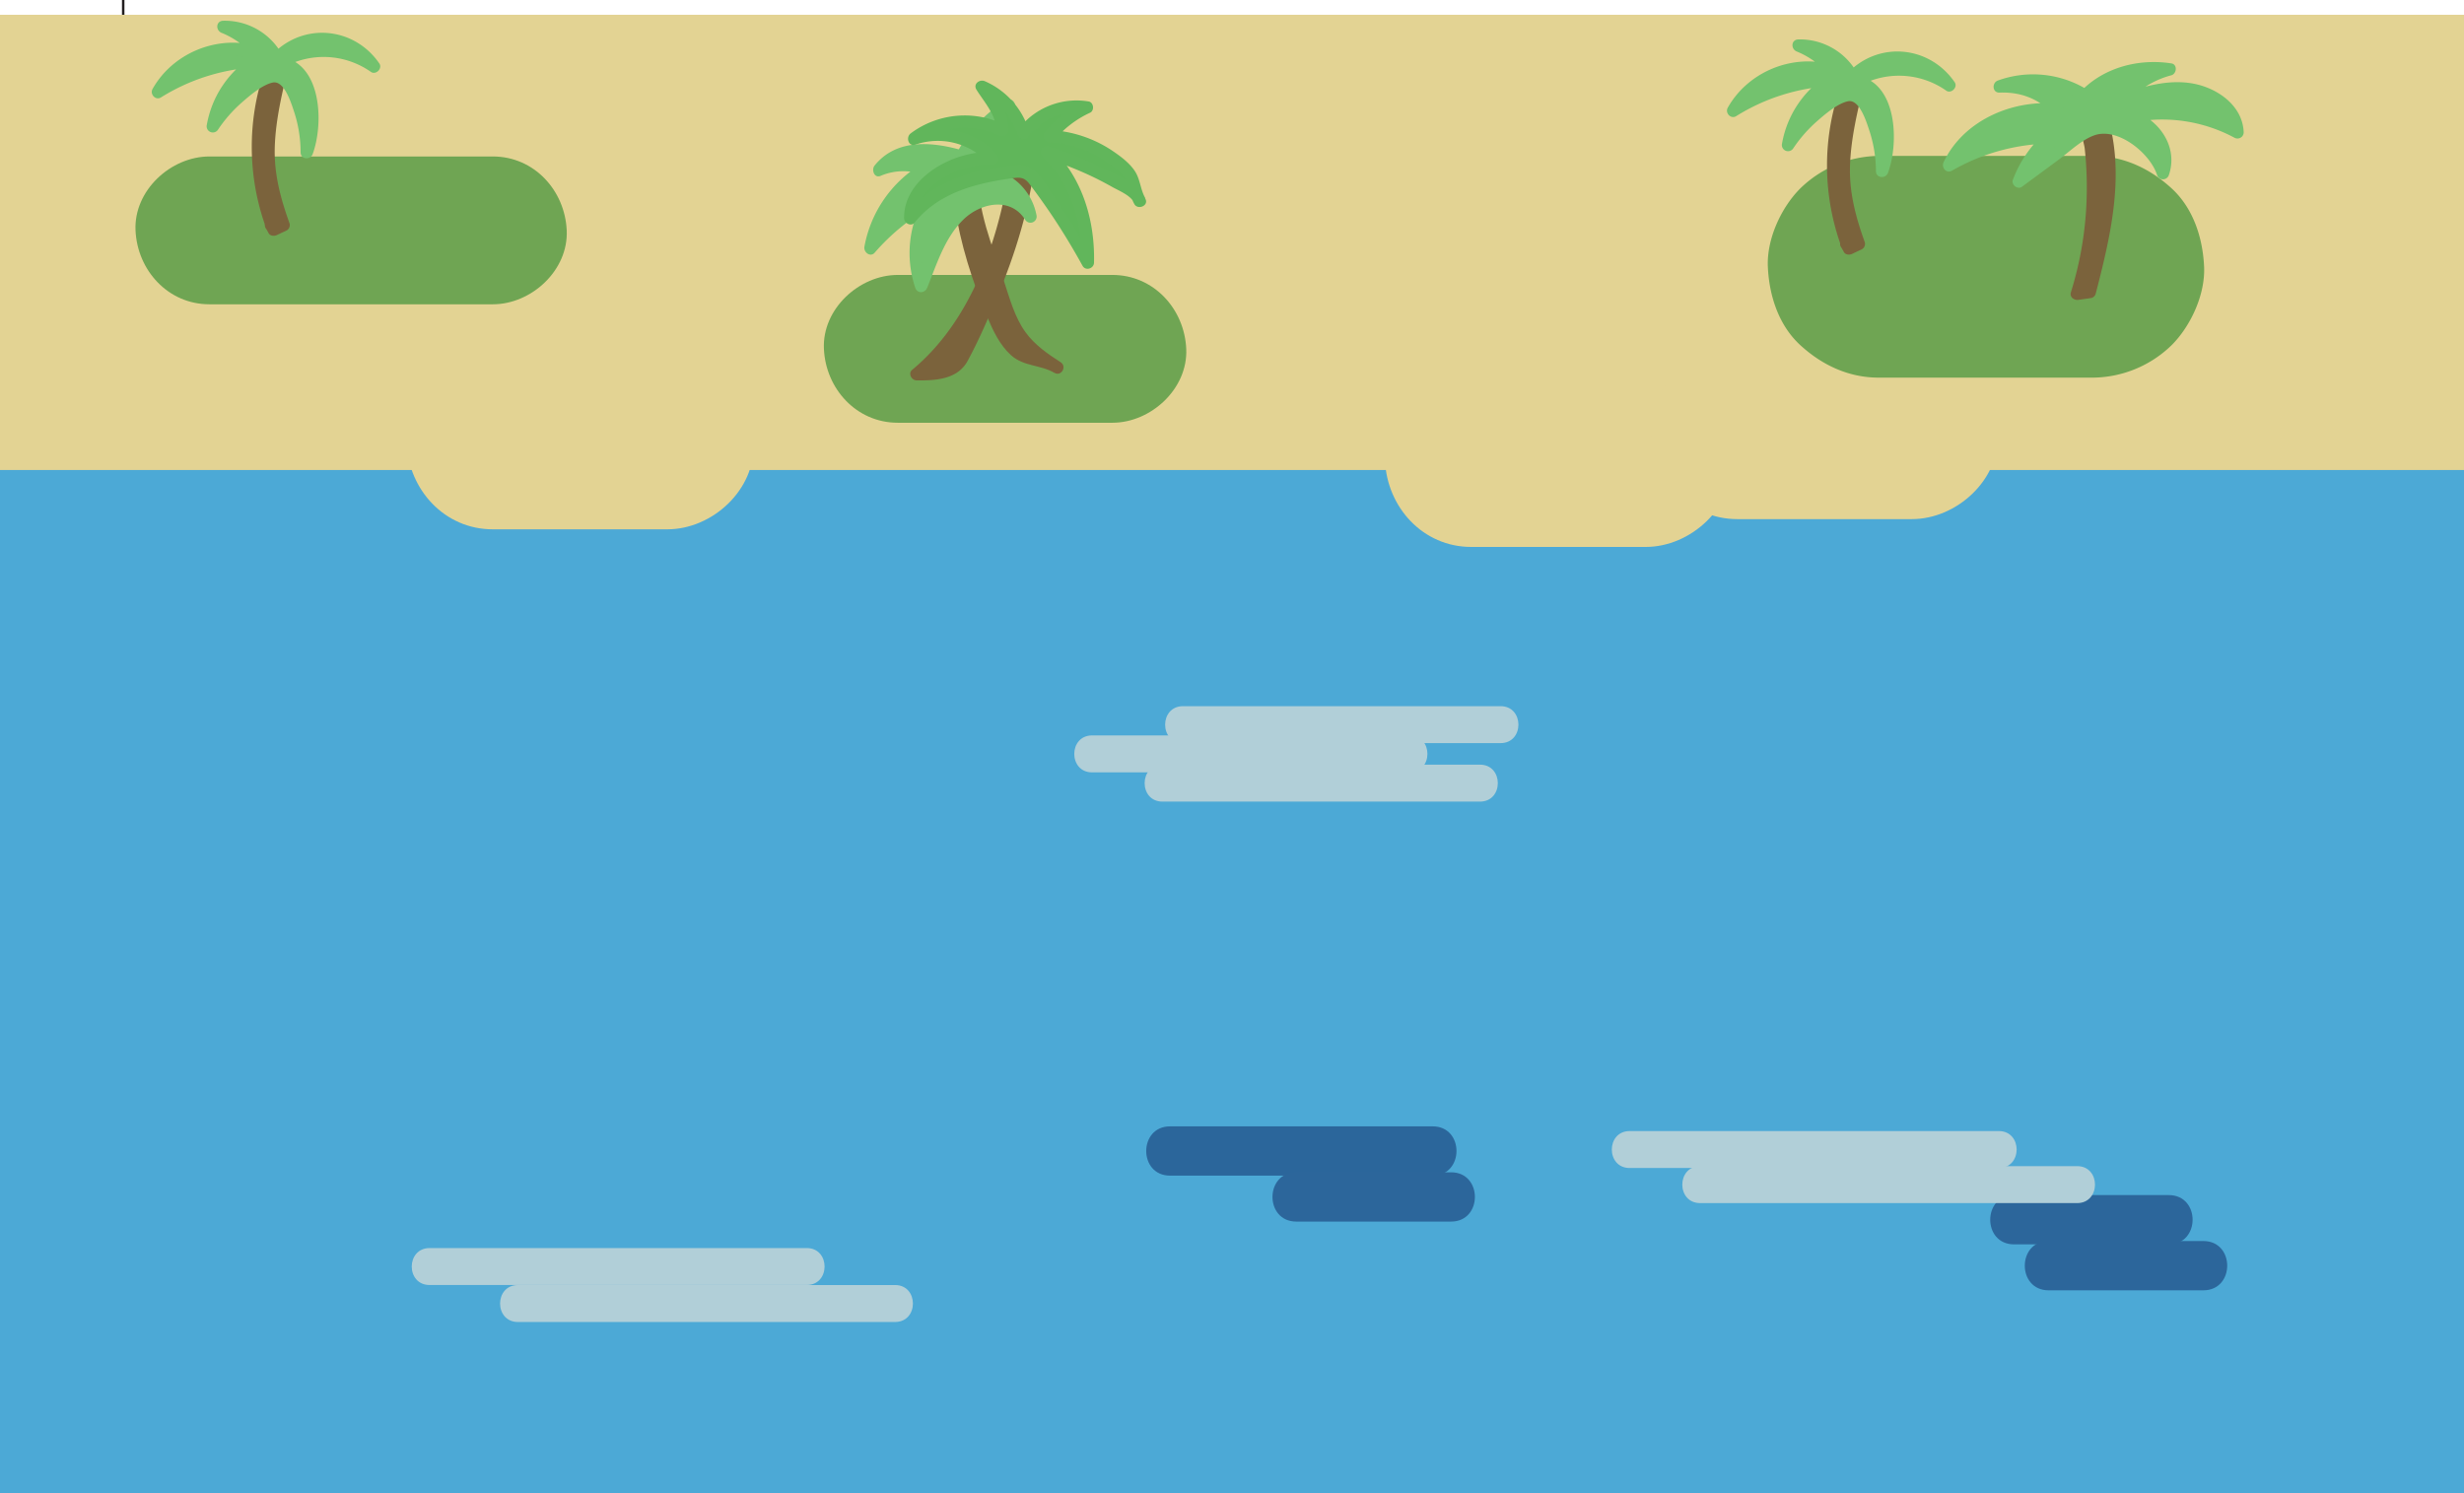 <svg id="wateryo" xmlns="http://www.w3.org/2000/svg" viewBox="0 0 1000 606"><defs><style>.cls-1{fill:#4ca9d6;}.cls-2{fill:#259ad6;stroke:#231f20;stroke-miterlimit:10;}.cls-3{fill:#b1cfd8;}.cls-4{fill:#8dbfd3;}.cls-5{fill:#2b669b;}.cls-6{fill:#2c669b;}.cls-7{fill:#e3d393;}.cls-8{fill:#6fa553;}.cls-9{fill:#7b633c;}.cls-10{fill:#73c26e;}.cls-11{fill:#60b65a;}.cls-12{fill:#61b65b;}</style></defs><title>beachscape</title><rect class="cls-1" y="6" width="1000" height="600"/><rect class="cls-2" x="50" height="6"/><path class="cls-3" d="M443.23,307.5H572.07c9.65,0,9.67-15,0-15H443.23c-9.65,0-9.67,15,0,15h0Z" transform="translate(0 6)"/><path class="cls-3" d="M471.79,319.37H600.64c9.65,0,9.67-15,0-15H471.79c-9.65,0-9.67,15,0,15h0Z" transform="translate(0 6)"/><path class="cls-3" d="M480.11,295.63H609c9.65,0,9.67-15,0-15H480.11c-9.65,0-9.67,15,0,15h0Z" transform="translate(0 6)"/><path class="cls-3" d="M661.39,468.09H811.2c9.65,0,9.67-15,0-15H661.39c-9.65,0-9.67,15,0,15h0Z" transform="translate(0 6)"/><path class="cls-3" d="M210.2,530.59H363.26c9.65,0,9.67-15,0-15H210.2c-9.65,0-9.67,15,0,15h0Z" transform="translate(0 6)"/><path class="cls-3" d="M174.35,515.58H327.41c9.65,0,9.67-15,0-15H174.35c-9.65,0-9.67,15,0,15h0Z" transform="translate(0 6)"/><path class="cls-4" d="M474.85,461.18h106.6" transform="translate(0 6)"/><path class="cls-5" d="M474.85,471.18h106.6c12.87,0,12.89-20,0-20H474.85c-12.87,0-12.89,20,0,20h0Z" transform="translate(0 6)"/><path class="cls-4" d="M817.38,489.08H880.2" transform="translate(0 6)"/><path class="cls-6" d="M817.38,499.08H880.2c12.87,0,12.89-20,0-20H817.38c-12.87,0-12.89,20,0,20h0Z" transform="translate(0 6)"/><path class="cls-4" d="M831.41,507.73h62.83" transform="translate(0 6)"/><path class="cls-6" d="M831.41,517.73h62.83c12.87,0,12.89-20,0-20H831.41c-12.87,0-12.89,20,0,20h0Z" transform="translate(0 6)"/><path class="cls-4" d="M526.09,479.83h62.83" transform="translate(0 6)"/><path class="cls-6" d="M526.09,489.83h62.83c12.87,0,12.89-20,0-20H526.09c-12.87,0-12.89,20,0,20h0Z" transform="translate(0 6)"/><path class="cls-3" d="M690,482.33H843c9.65,0,9.67-15,0-15H690c-9.65,0-9.67,15,0,15h0Z" transform="translate(0 6)"/><rect class="cls-7" y="6" width="1000" height="184.77"/><path class="cls-7" d="M597.09,216h70.82c18.31,0,35.85-16.1,35-35s-15.38-35-35-35H597.09c-18.31,0-35.85,16.1-35,35s15.38,35,35,35h0Z" transform="translate(0 6)"/><path class="cls-7" d="M705.09,204.71H775.9c18.31,0,35.85-16.1,35-35s-15.38-35-35-35H705.09c-18.31,0-35.85,16.1-35,35s15.38,35,35,35h0Z" transform="translate(0 6)"/><path class="cls-7" d="M200,208.85h70.82c18.31,0,35.85-16.1,35-35s-15.38-35-35-35H200c-18.31,0-35.85,16.1-35,35s15.38,35,35,35h0Z" transform="translate(0 6)"/><path class="cls-8" d="M85,117.51H200c15.69,0,30.73-13.8,30-30s-13.18-30-30-30H85c-15.69,0-30.73,13.8-30,30s13.18,30,30,30h0Z" transform="translate(0 6)"/><path class="cls-8" d="M762.47,147.28h87.05a46.43,46.43,0,0,0,31.82-13.18c7.8-7.8,13.68-20.61,13.18-31.82-0.52-11.64-4.34-23.71-13.18-31.82s-19.63-13.18-31.82-13.18H762.47a46.43,46.43,0,0,0-31.82,13.18c-7.8,7.8-13.68,20.61-13.18,31.82,0.52,11.64,4.34,23.71,13.18,31.82s19.63,13.18,31.82,13.18h0Z" transform="translate(0 6)"/><path class="cls-8" d="M364.38,165.59h87.05c15.69,0,30.73-13.8,30-30s-13.18-30-30-30H364.38c-15.69,0-30.73,13.8-30,30s13.18,30,30,30h0Z" transform="translate(0 6)"/><path class="cls-9" d="M109.62,23.58c-6.62,18.63-6.44,43,.47,61.41l-0.43-1.3" transform="translate(0 6)"/><path class="cls-9" d="M107.21,22.91a96.09,96.09,0,0,0,.47,62.74c1.09,3,5.85,1.75,4.82-1.33L112.06,83c-1-3-5.85-1.73-4.82,1.33l0.43,1.3,4.82-1.33A91.62,91.62,0,0,1,112,24.24c1-3-3.78-4.36-4.82-1.33h0Z" transform="translate(0 6)"/><path class="cls-9" d="M109.57,24.33l5.21-4.25c-3.74,15.07-7.54,31.46-4.94,47.14,1.07,6.48,3.19,12.36,5.28,18.16l-4,1.9a4.42,4.42,0,0,0-1.22-2" transform="translate(0 6)"/><path class="cls-9" d="M111.34,26.09l5.21-4.25-4.18-2.43c-2.77,11.19-5.44,22.54-5.83,34.11S108.87,75.38,112.7,86l1.15-2.82-4,1.9,3.42,0.9a9,9,0,0,0-1.61-2.49c-2.06-2.48-5.58,1.08-3.54,3.54l0.83,1.48c0.59,1.3,2.31,1.42,3.42.9l4-1.9a2.5,2.5,0,0,0,1.15-2.82c-3.68-10.23-6.37-20.21-6-31.19s3-22,5.66-32.78A2.52,2.52,0,0,0,113,18.31l-5.21,4.25c-2.49,2,1.06,5.55,3.54,3.54h0Z" transform="translate(0 6)"/><path class="cls-9" d="M112.53,80.5q-1.06-5-2.29-10c-0.78-3.14-5.48-1.8-4.82,1.33a79.47,79.47,0,0,0,3.52,12c1,2.55,4.83,2.3,4.91-.66,0.15-5.75-2.46-10.88-3.33-16.47l-4.82,1.33,3.53,12.67c0.86,3.1,5.66,1.79,4.82-1.33q-1.56-5.81-2.89-11.68l-4.82,1.33a31.06,31.06,0,0,1,1.59,5.35l4.82-1.33-1.55-4.23c-0.9-2.47-5.1-2.34-4.91.66a91.9,91.9,0,0,0,2.12,14.76c0.72,3.14,5.54,1.81,4.82-1.33a83.44,83.44,0,0,1-1.94-13.43l-4.91.66,1.55,4.23a2.5,2.5,0,0,0,4.82-1.33,31.07,31.07,0,0,0-1.59-5.35c-1.17-2.93-5.55-1.88-4.82,1.33q1.33,5.87,2.89,11.68L114,79.43l-3.53-12.67c-0.88-3.17-5.3-1.78-4.82,1.33,0.8,5.12,3.29,9.88,3.15,15.14l4.91-.66a79.47,79.47,0,0,1-3.52-12l-4.82,1.33q1.23,5,2.29,10c0.67,3.15,5.49,1.81,4.82-1.33h0Z" transform="translate(0 6)"/><path class="cls-9" d="M110.38,41.63a29.77,29.77,0,0,0,1.81-13.78c-0.33-3.17-5.33-3.2-5,0a26.5,26.5,0,0,1-1.63,12.45c-1.15,3,3.68,4.31,4.82,1.33h0Z" transform="translate(0 6)"/><path class="cls-10" d="M106.53,16.09c-15.24-6.31-34.69.7-42.47,15.3a81.41,81.41,0,0,1,40.06-12.57A38.16,38.16,0,0,0,86.34,45.3a56.16,56.16,0,0,1,23.44-20.16c1.24-.57,2.66-1.1,3.93-0.61A5.21,5.21,0,0,1,116,26.74a53,53,0,0,1,8.58,29.09,35.85,35.85,0,0,0,.29-25.46c-1.94-5.22-5.88-10.44-11.41-10.91A35.44,35.44,0,0,1,151.84,21a24.87,24.87,0,0,0-39.36-3.35A23.68,23.68,0,0,0,90.58,4.9a35,35,0,0,1,15.58,11.89" transform="translate(0 6)"/><path class="cls-10" d="M107.2,13.68c-16.71-6.47-36.55.89-45.29,16.44-1.19,2.12,1.24,4.77,3.42,3.42a81.13,81.13,0,0,1,38.8-12.23l-1.26-4.66a41.42,41.42,0,0,0-18.93,28,2.51,2.51,0,0,0,4.57,1.93,56.23,56.23,0,0,1,9.33-10.71c3.19-2.82,8.5-7.44,12.84-8.36,4.74-1,7.59,8.57,8.79,12.19A53.08,53.08,0,0,1,122,55.83c0,2.94,4,3.24,4.91.66,4.47-12.13,3.85-36.8-12.87-39.45l0.6,4.57a33.36,33.36,0,0,1,35.89,1.57c2,1.41,4.82-1.39,3.42-3.42C143.82,5,123.33,2.92,110.71,15.91l3.93,0.51a26.6,26.6,0,0,0-24.05-14c-3,.06-3.17,3.89-0.66,4.91A33.83,33.83,0,0,1,104,18c1.94,2.51,6.28,0,4.32-2.52a40.17,40.17,0,0,0-17.08-13L90.58,7.4a21.55,21.55,0,0,1,19.73,11.54,2.52,2.52,0,0,0,3.93.51,22.72,22.72,0,0,1,35.44,2.84l3.42-3.42a38.32,38.32,0,0,0-40.93-1.57c-1.71,1-1.61,4.22.6,4.57,13.84,2.2,12.91,23.71,9.37,33.3L127,55.83a57.4,57.4,0,0,0-4.6-22.25c-1.71-4-4.29-11.11-9.39-11.64s-11.47,4.64-15.24,7.5A61,61,0,0,0,84.18,44L88.75,46a36.56,36.56,0,0,1,16.63-25c2-1.25,1.33-4.79-1.26-4.66A86.46,86.46,0,0,0,62.8,29.23l3.42,3.42A32.46,32.46,0,0,1,105.87,18.5c3,1.16,4.3-3.67,1.33-4.82h0Z" transform="translate(0 6)"/><path class="cls-9" d="M389.86,76.75c1.72,12.68,5.55,24.24,9.49,35.42,3.78,10.72,8.23,22,15.22,26.09,4.71,2.75,10,1.8,14.62,4.91-6.45-4.13-13.17-8.57-17.74-17.3a84.91,84.91,0,0,1-4.8-12.25q-3.7-11.11-7.27-22.33c-2.74-8.6-5.51-17.95-4.82-27.64l-5.27,8.74,1.31,8.78" transform="translate(0 6)"/><path class="cls-9" d="M387.45,77.41c2.24,15.49,7.19,30.9,13.25,45.31,2.32,5.52,5.08,11.35,9.6,15.44,5.13,4.64,11.93,3.85,17.62,7.17,2.8,1.63,5.22-2.58,2.52-4.32-5.29-3.4-10.5-7-14.24-12.16-4.38-6.06-6.37-13.53-8.68-20.53C402.81,94,396.3,78.94,397.05,63.64c0.13-2.55-3.43-3.3-4.66-1.26-1.63,2.7-4.74,6.23-5.52,9.33-0.72,2.88.88,7.21,1.31,10.11,0.47,3.17,5.29,1.82,4.82-1.33-0.38-2.52-1.49-5.84-.69-8.31s3-5,4.39-7.28l-4.66-1.26c-0.83,17,6.61,33.9,11.88,49.71,2.29,6.87,4.58,13.76,9.1,19.53,4.07,5.19,9.4,8.91,14.89,12.44l2.52-4.32c-5.42-3.16-12.37-2.43-17.09-6.82S406,123,403.82,117.14c-5.07-13.28-9.51-27-11.55-41.05-0.46-3.17-5.28-1.82-4.82,1.33h0Z" transform="translate(0 6)"/><path class="cls-9" d="M411.9,64.53c-5.55,35.1-20.54,65.61-40,81.36a41.76,41.76,0,0,0,13-1.57,7.5,7.5,0,0,0,3.24-1.6,16.52,16.52,0,0,0,3-4.82c11.57-23.66,23-49.15,26.54-79.24a44.19,44.19,0,0,1-6.31,8" transform="translate(0 6)"/><path class="cls-9" d="M409.49,63.87c-4.75,29.15-15.83,60.85-39.31,80.25-1.74,1.44-.25,4.24,1.77,4.27,7.79,0.12,16.66-.4,20.73-7.86,4.46-8.19,8.2-16.94,11.83-25.52,7.67-18.1,13.34-36.8,15.73-56.35,0.32-2.65-3.44-3.14-4.66-1.26a49.12,49.12,0,0,1-5.92,7.52c-2.24,2.31,1.29,5.85,3.54,3.54a55.58,55.58,0,0,0,6.71-8.53l-4.66-1.26c-2.07,17-6.83,33.43-13.18,49.29-3,7.49-6.36,14.84-9.84,22.13-1.55,3.23-2.88,7.7-5.47,10.24-3.41,3.35-10.25,3.15-14.8,3.08l1.77,4.27c24.06-19.88,35.72-52.58,40.59-82.46,0.51-3.15-4.3-4.5-4.82-1.33h0Z" transform="translate(0 6)"/><path class="cls-10" d="M390.11,57.5c-5.77-1.72-11.74-3.11-17.72-2.61S360.36,58,356.71,63a24.29,24.29,0,0,1,18.84-.43C364,69,355.56,81.22,353.24,94.74A84.48,84.48,0,0,1,377.77,75a40.82,40.82,0,0,0-3.87,35.09c2.88-7,5.29-14.19,9.09-20.64s9.27-12.2,16.21-14.33,15.39,0.24,19.06,6.77c-1.5-9-9.25-16.48-17.94-17.26a28.06,28.06,0,0,1,25-8.74c-7.79-7.09-20.8-6.57-28.05,1.12,0.6-8.16,6.44-14.72,12.24-20.18A53,53,0,0,0,389.05,60.2" transform="translate(0 6)"/><path class="cls-10" d="M390.78,55.09c-12.3-3.57-26.91-5-35.84,6.12-1.34,1.68-.16,5.24,2.43,4.18A23.45,23.45,0,0,1,374.88,65l-0.6-4.57a49.45,49.45,0,0,0-23.46,33.69c-0.42,2.24,2.39,4.48,4.18,2.43a86.44,86.44,0,0,1,24-19.32l-3.42-3.42a44,44,0,0,0-4.12,37c0.84,2.48,3.9,2.25,4.82,0,3.93-9.63,7.14-20.4,14.84-27.81,6.92-6.66,19-9.21,24.95.21a2.51,2.51,0,0,0,4.57-1.93,23.76,23.76,0,0,0-20.35-19.1l1.77,4.27a26.12,26.12,0,0,1,22.58-8.09c2.16,0.3,4.58-2.36,2.43-4.18a23.33,23.33,0,0,0-31.59,1.12L399.78,57c0.87-7.63,6.19-13.34,11.51-18.41,2-1.94-.61-5.45-3-3.93A57.16,57.16,0,0,0,386.9,58.94c-1.36,2.9,2.95,5.44,4.32,2.52A52.47,52.47,0,0,1,410.78,39l-3-3.93c-6.42,6.14-11.94,12.86-13,21.95-0.26,2.25,2.85,3.16,4.27,1.77a18.24,18.24,0,0,1,24.52-1.12L426,53.52a31.38,31.38,0,0,0-27.44,9.38c-1.65,1.7-.29,4,1.77,4.27,8.14,1.06,13.94,7.64,15.52,15.43l4.57-1.93c-6-9.53-18.5-11-27.71-5.25-11.91,7.49-16.2,21.74-21.22,34h4.82a39.06,39.06,0,0,1,3.62-33.17c1.34-2.2-1.28-4.58-3.42-3.42a90.32,90.32,0,0,0-25,20.1l4.18,2.43c2.43-12.86,9.8-24.05,21.16-30.7a2.53,2.53,0,0,0-.6-4.57,27.54,27.54,0,0,0-20.17.43l2.43,4.18c7.81-9.75,20.3-7.94,31-4.84,3.1,0.9,4.42-3.92,1.33-4.82h0Z" transform="translate(0 6)"/><path class="cls-11" d="M418.32,44.65a26.25,26.25,0,0,1,22.82-7A40.14,40.14,0,0,0,426,49.27a46.83,46.83,0,0,1,29.79,12.59,15.48,15.48,0,0,1,3.34,4.08c1.57,3,1.48,6.88,3.42,9.67-0.44-1.93-2.17-3.18-3.79-4.2a139.46,139.46,0,0,0-33.88-15.55c11.85,10.9,17.13,28.22,16.55,44.76a265.09,265.09,0,0,0-22.67-34.7,6.38,6.38,0,0,0-2.62-2.33,6,6,0,0,0-2.82-.09c-8.08,1-16.2,2.27-23.88,5.09s-15,7.34-20.08,14a16.94,16.94,0,0,1,4.45-12.12,34.3,34.3,0,0,1,10.39-7.56c5.77-3,12.12-5.32,18.51-4.58a29.86,29.86,0,0,0-31.82-8.07,33.7,33.7,0,0,1,35.7-3.43c0.81-2.79-.75-5.67-2.26-8.13l-5.88-9.6A29,29,0,0,1,415.3,48a6.4,6.4,0,0,1,4.42-3.74" transform="translate(0 6)"/><path class="cls-12" d="M420.09,46.42A24.35,24.35,0,0,1,440.48,40l-0.6-4.57a44.49,44.49,0,0,0-15.61,12A2.54,2.54,0,0,0,426,51.77a45,45,0,0,1,22.65,7.59c2.89,1.95,6.67,4.59,8.32,7.84,1.57,3.08,1.66,6.6,3.42,9.67,1.36,2.38,5.68.76,4.57-1.93-2.6-6.29-10.9-9.43-16.59-12.3a147.83,147.83,0,0,0-22.83-9.2,2.52,2.52,0,0,0-2.43,4.18c11.69,11.14,16.19,27.19,15.82,43l4.66-1.26A274.33,274.33,0,0,0,428.4,74.81c-3.64-5.21-7.69-14.3-15-13.81-16.58,1.1-35,6.42-45.73,19.82l4.27,1.77c-0.21-13.88,18.9-22.64,30.85-21.76C405,61,405.91,58,404.5,56.56a32.8,32.8,0,0,0-34.25-8.72l1.93,4.57A31.79,31.79,0,0,1,405.35,49a2.54,2.54,0,0,0,3.76-2.16c0.9-6.82-5.12-13.51-8.48-19l-3.42,3.42a27.34,27.34,0,0,1,15.67,17.41c0.62,2,3.5,2.56,4.57.6a4.08,4.08,0,0,1,2.93-2.59c3-1,1.74-5.83-1.33-4.82a9.73,9.73,0,0,0-5.92,4.89l4.57,0.6a32.16,32.16,0,0,0-18-20.39c-2.11-.9-4.86,1.07-3.42,3.42,2.77,4.52,8.53,10.93,7.8,16.47l3.76-2.16a36.7,36.7,0,0,0-38.22,3.43c-2.09,1.55-1,5.55,1.93,4.57A27.85,27.85,0,0,1,401,60.09l1.77-4.27c-14.84-1.09-36.1,10-35.85,26.76,0,2,2.84,3.54,4.27,1.77,9.67-12,24.46-15.89,39.13-17.94,3.46-.48,5.27-0.62,7.44,2.2,1.1,1.42,2.16,2.88,3.22,4.33q3.18,4.37,6.19,8.86c4.35,6.51,8.39,13.23,12.17,20.08,1.23,2.23,4.6,1.15,4.66-1.26,0.41-17.06-4.68-34.52-17.28-46.53l-2.43,4.18a140.46,140.46,0,0,1,19.24,7.51q4,1.93,7.9,4.13c2.65,1.49,7.58,3.46,8.78,6.38l4.57-1.93c-2-3.5-2-7.68-4.3-11.06s-5.9-6-9.23-8.24A50.15,50.15,0,0,0,426,46.77L427.8,51a41.29,41.29,0,0,1,14.6-11.25c1.86-.86,1.49-4.25-0.6-4.57a29.74,29.74,0,0,0-25.25,7.66c-2.38,2.18,1.16,5.7,3.54,3.54h0Z" transform="translate(0 6)"/><path class="cls-9" d="M851.8,40.59a12.81,12.81,0,0,1-4.18,6.57,145.69,145.69,0,0,1-4.73,66.13l5.23-.75c3-11.7,6.08-23.5,7.39-35.81s0.78-25.32-3.1-36.52L851,41.88" transform="translate(0 6)"/><path class="cls-9" d="M849.39,39.93c-0.89,2.62-3,4-4.06,6.27-1,2.12.51,5.94,0.75,8.14a145.11,145.11,0,0,1,.8,19.12,142,142,0,0,1-6.41,39.16c-0.63,2,1.32,3.33,3.08,3.08l5.23-.75a2.44,2.44,0,0,0,1.75-1.75c6.18-23.88,12.29-49.43,4.29-73.67-0.54-1.62-2.91-2.65-4.18-1.1l-1.37,1.67c-2,2.47,1.49,6,3.54,3.54L854.18,42,850,40.87c7.71,23.39,1.67,48-4.29,71l1.75-1.75-5.23.75L845.3,114A149.82,149.82,0,0,0,850,46.5l-0.64,2.43a17,17,0,0,0,4.82-7.68c1-3.05-3.79-4.36-4.82-1.33h0Z" transform="translate(0 6)"/><path class="cls-10" d="M845.81,32.54c-9.64-6.33-23.27-7.7-34.31-3.45,9-.62,18.26,3.14,23.5,9.55-18.18-2.26-37.43,7.55-44,22.47a83,83,0,0,1,40.73-11.3,42.69,42.69,0,0,0-12.33,17.92l25.08-18.46a17.34,17.34,0,0,1,6-3.26c3.14-.78,6.5.09,9.48,1.25,8.39,3.25,15.85,9.29,18,17.07,3.47-9-2.64-19.91-12.91-23.07a63.87,63.87,0,0,1,43.18,6.47c0.15-8.69-9.1-15.87-18.93-17.4s-19.86,1.33-28.91,5A37.29,37.29,0,0,1,880.6,22.15C867.07,19.75,852.16,25,844.41,35" transform="translate(0 6)"/><path class="cls-10" d="M847.07,30.38a42,42,0,0,0-36.24-3.7c-2.51.9-2.32,5,.66,4.91,8.34-.34,16.17,2.46,21.73,8.82L835,36.14c-18.1-1.92-38.2,6.71-46.21,23.71-1,2.17,1.12,4.75,3.42,3.42a82.42,82.42,0,0,1,39.46-11L829.91,48a47.74,47.74,0,0,0-13,19c-0.73,2,1.94,4.1,3.67,2.82l14.1-10.39C839.34,56.1,844.37,51,849.77,49c9.6-3.62,22.89,7.24,25.65,16a2.52,2.52,0,0,0,4.82,0c3.86-11.43-3.93-22.43-14.66-26.15v4.82a62.06,62.06,0,0,1,41.25,6.22,2.52,2.52,0,0,0,3.76-2.16c-0.35-9.39-8-15.94-16.41-18.75-11.38-3.79-23.88-.31-34.6,3.93L862,37.08a36.42,36.42,0,0,1,19.24-12.53c2.21-.62,2.55-4.42,0-4.82-14.15-2.2-29.34,2.16-38.62,13.47-2,2.47,1.49,6,3.54,3.54,8.09-9.86,21.29-14.13,33.76-12.19V19.73a40.94,40.94,0,0,0-21.44,13.81c-1.34,1.69-.18,5.21,2.43,4.18,8.36-3.31,17.4-6.17,26.51-5.12,8,0.92,17.83,6.05,18.16,15.13l3.76-2.16a67.57,67.57,0,0,0-45.1-6.73c-2.61.5-2.13,4.08,0,4.82,8.28,2.86,14.11,11.26,11.17,20h4.82C877,53.31,866.18,45,855.51,43.45c-7-1-11.74,3.21-17.05,7.12l-20.37,15,3.67,2.82a42.45,42.45,0,0,1,11.68-16.82,2.52,2.52,0,0,0-1.77-4.27,87.84,87.84,0,0,0-42,11.64l3.42,3.42c7.33-15.57,25.37-23,41.89-21.23,2.34,0.25,3-2.81,1.77-4.27C830.41,29.61,821,26.2,811.5,26.59l0.66,4.91a37.16,37.16,0,0,1,32.38,3.2c2.74,1.71,5.25-2.62,2.52-4.32h0Z" transform="translate(0 6)"/><path class="cls-9" d="M748.91,31.18c-6.62,18.63-6.44,43,.47,61.41l-0.43-1.3" transform="translate(0 6)"/><path class="cls-9" d="M746.5,30.52A96.09,96.09,0,0,0,747,93.26c1.09,3,5.85,1.75,4.82-1.33l-0.43-1.3c-1-3-5.85-1.73-4.82,1.33l0.43,1.3,4.82-1.33a91.62,91.62,0,0,1-.47-60.08c1-3-3.78-4.36-4.82-1.33h0Z" transform="translate(0 6)"/><path class="cls-9" d="M748.86,31.93l5.21-4.25c-3.74,15.07-7.54,31.46-4.94,47.14,1.07,6.48,3.19,12.36,5.28,18.16l-4,1.9a4.42,4.42,0,0,0-1.22-2" transform="translate(0 6)"/><path class="cls-9" d="M750.63,33.7l5.21-4.25L751.66,27c-2.77,11.19-5.44,22.54-5.83,34.11S748.16,83,752,93.64l1.15-2.82-4,1.9,3.42,0.9a9,9,0,0,0-1.61-2.49c-2.06-2.48-5.58,1.08-3.54,3.54l0.83,1.48c0.59,1.3,2.31,1.42,3.42.9l4-1.9a2.5,2.5,0,0,0,1.15-2.82c-3.68-10.23-6.37-20.21-6-31.19s3-22,5.66-32.78a2.52,2.52,0,0,0-4.18-2.43l-5.21,4.25c-2.49,2,1.06,5.55,3.54,3.54h0Z" transform="translate(0 6)"/><path class="cls-9" d="M749.67,49.23a29.77,29.77,0,0,0,1.81-13.78c-0.33-3.17-5.33-3.2-5,0a26.5,26.5,0,0,1-1.63,12.45c-1.15,3,3.68,4.31,4.82,1.33h0Z" transform="translate(0 6)"/><path class="cls-10" d="M745.82,23.69c-15.24-6.31-34.69.7-42.47,15.3a81.41,81.41,0,0,1,40.06-12.57A38.16,38.16,0,0,0,725.63,52.9a56.16,56.16,0,0,1,23.44-20.16c1.24-.57,2.66-1.1,3.93-0.61a5.21,5.21,0,0,1,2.27,2.21,53,53,0,0,1,8.58,29.09A35.85,35.85,0,0,0,764.13,38c-1.94-5.22-5.88-10.44-11.41-10.91a35.44,35.44,0,0,1,38.41,1.57,24.87,24.87,0,0,0-39.36-3.35A23.68,23.68,0,0,0,729.87,12.5a35,35,0,0,1,15.58,11.89" transform="translate(0 6)"/><path class="cls-10" d="M746.49,21.28c-16.71-6.47-36.55.89-45.29,16.44-1.19,2.12,1.24,4.77,3.42,3.42a81.13,81.13,0,0,1,38.8-12.23l-1.26-4.66a41.42,41.42,0,0,0-18.93,28,2.51,2.51,0,0,0,4.57,1.93,56.23,56.23,0,0,1,9.33-10.71c3.19-2.82,8.5-7.44,12.84-8.36,4.74-1,7.59,8.57,8.79,12.19a53.08,53.08,0,0,1,2.58,16.14c0,2.94,4,3.24,4.91.66,4.47-12.13,3.85-36.8-12.87-39.45l0.6,4.57a33.36,33.36,0,0,1,35.89,1.57c2,1.41,4.82-1.39,3.42-3.42C783.11,12.56,762.62,10.53,750,23.51L753.92,24a26.6,26.6,0,0,0-24.05-14c-3,.06-3.17,3.89-0.66,4.91A33.83,33.83,0,0,1,743.3,25.65c1.94,2.51,6.28,0,4.32-2.52a40.17,40.17,0,0,0-17.08-13L729.87,15a21.55,21.55,0,0,1,19.73,11.54,2.52,2.52,0,0,0,3.93.51A22.72,22.72,0,0,1,789,29.89l3.42-3.42a38.32,38.32,0,0,0-40.93-1.57c-1.71,1-1.61,4.22.6,4.57,13.84,2.2,12.91,23.71,9.37,33.3l4.91,0.66a57.4,57.4,0,0,0-4.6-22.25c-1.71-4-4.29-11.11-9.39-11.64s-11.47,4.64-15.24,7.5a61,61,0,0,0-13.64,14.61L728,53.57a36.56,36.56,0,0,1,16.63-25c2-1.25,1.33-4.79-1.26-4.66a86.46,86.46,0,0,0-41.32,12.91l3.42,3.42A32.46,32.46,0,0,1,745.16,26.1c3,1.16,4.3-3.67,1.33-4.82h0Z" transform="translate(0 6)"/></svg>
